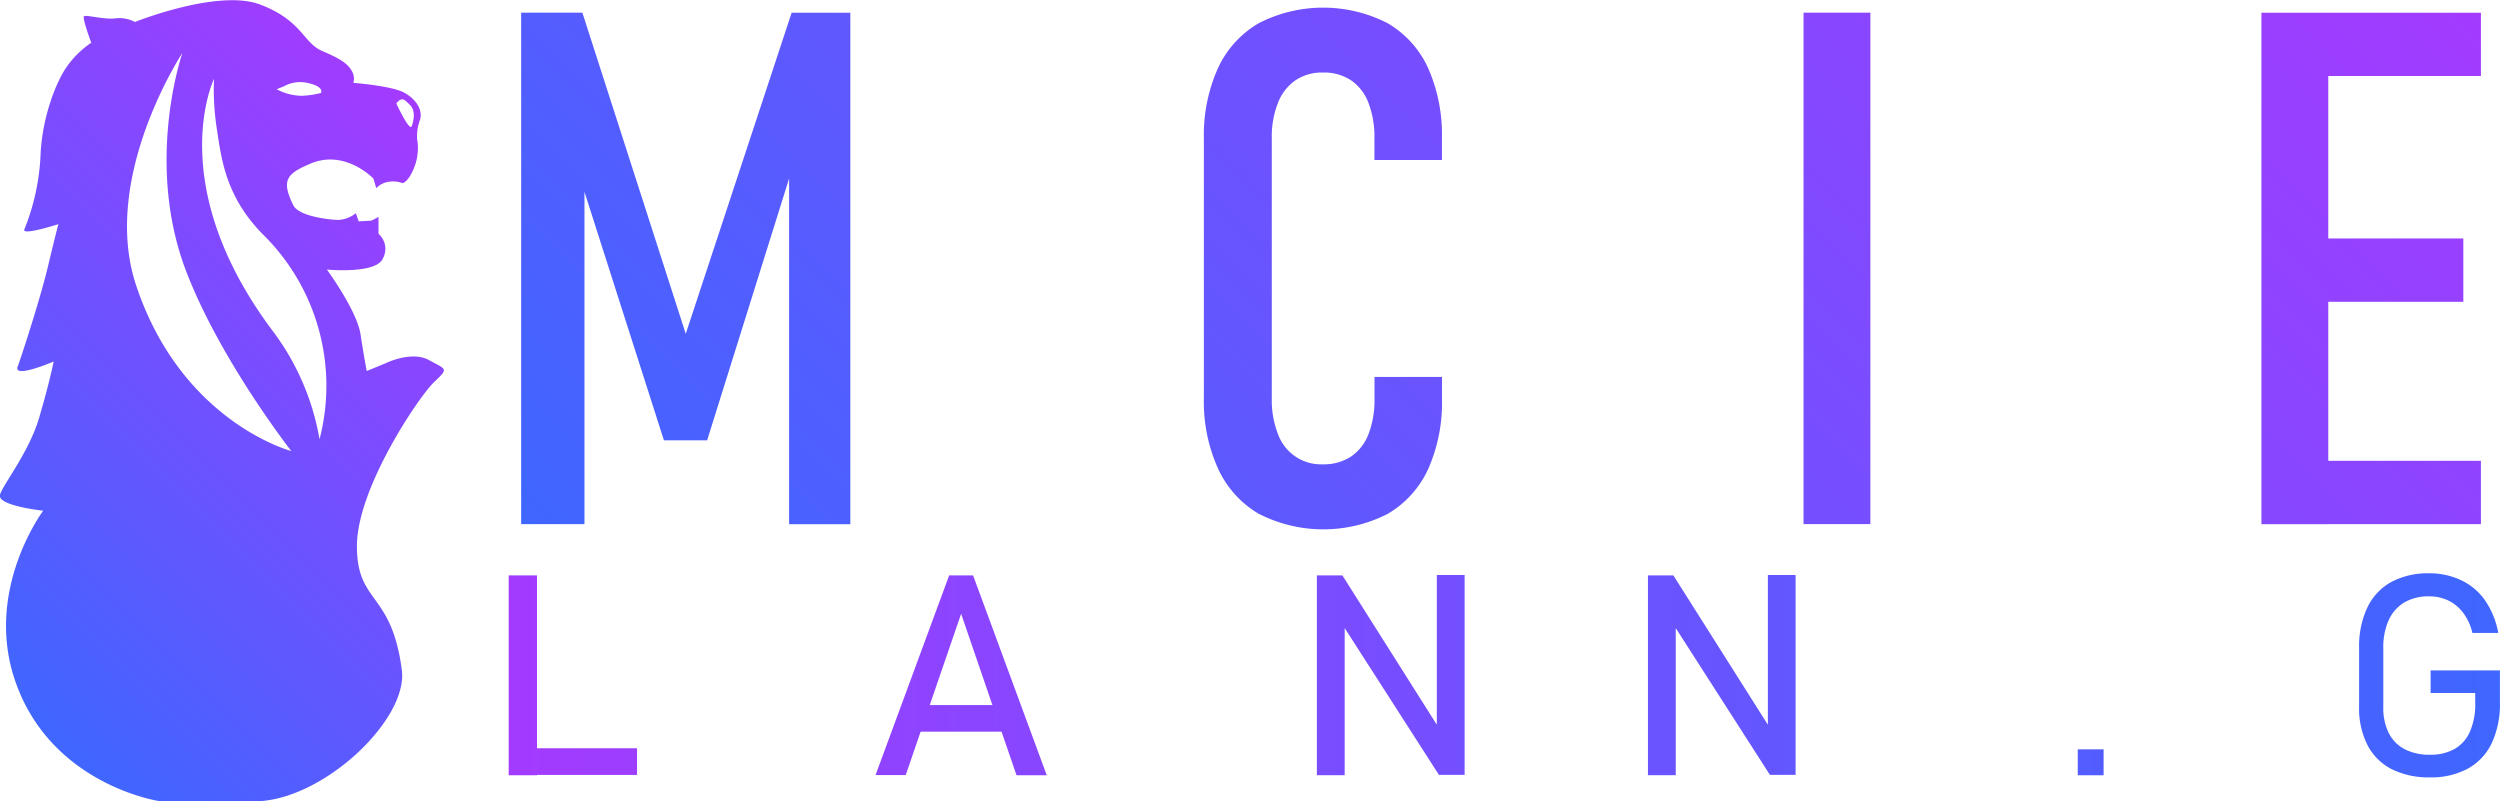 <svg xmlns="http://www.w3.org/2000/svg" xmlns:xlink="http://www.w3.org/1999/xlink" viewBox="0 0 347.07 111.21"><defs><style>.a{fill:url(#a);}.b{fill:url(#b);}.c{fill:url(#i);}</style><linearGradient id="a" x1="73.27" y1="27.02" x2="3.5" y2="96.79" gradientUnits="userSpaceOnUse"><stop offset="0" stop-color="#a33bff"/><stop offset="1" stop-color="#3f66ff"/></linearGradient><linearGradient id="b" x1="303.6" y1="-41.71" x2="132.07" y2="129.82" xlink:href="#a"/><linearGradient id="i" x1="80.07" y1="100.55" x2="356.51" y2="100.55" xlink:href="#a"/></defs><path class="a" d="M45.71,118c9.21-.71,20.38-11.48,19.53-18.17C63.81,88.83,59,90.69,59,82.61S67.65,61.8,69.7,59.85s1.78-1.71-.67-3.06-6,.41-6,.41l-2.67,1.1s-.36-1.88-.87-5.15-4.66-8.94-4.66-8.94,6.88.68,7.79-1.57A2.75,2.75,0,0,0,62,39.26V36.91l-1,.51-1.75.1-.4-1.13a4.28,4.28,0,0,1-2.36.93c-1.23,0-5.51-.48-6.3-2-1.8-3.59-.84-4.44,2.33-5.8,4.82-2.08,8.77,2.06,8.77,2.06l.4,1.33a3,3,0,0,1,1.85-.9,3.58,3.58,0,0,1,1.78.21s.8-.09,1.62-2.15a7.27,7.27,0,0,0,.41-4,6.65,6.65,0,0,1,.41-2.65c.41-1.34-.52-2.88-2.26-3.8s-7-1.33-7-1.33a2,2,0,0,0-.2-1.63c-.52-.95-1.43-1.65-4.1-2.78s-2.77-4.21-8.6-6.45S28.19,9.84,28.19,9.84a4.7,4.7,0,0,0-2.67-.51c-1.44.23-4.1-.51-4.4-.29s1,3.68,1,3.68A13.09,13.09,0,0,0,18.76,16c-1.53,2.14-3.46,7.08-3.68,12.29a31.24,31.24,0,0,1-2.25,10.35c-.41.92,4.73-.73,4.73-.73s-.43,1.55-1.45,5.86S12.52,56,11.9,57.7s5-.72,5-.72-.51,2.65-2,7.75c-1.4,4.8-4.95,9.19-5.45,10.73s6,2.23,6,2.23S7.34,88.49,11.45,101c4.86,14.75,20.09,17,20.09,17M66.42,21.42c.71.74.5,2.06.19,2.88s-2.14-3.15-2.14-3.15C65.3,20.09,65.7,20.72,66.42,21.42ZM48.89,18.76a4.62,4.62,0,0,1,3.48-.4C54.53,18.87,54,19.7,54,19.7a12.86,12.86,0,0,1-2.66.39,7.65,7.65,0,0,1-3.48-.91ZM34.77,14.15s-5.22,15,.44,30.07c4.68,12.4,14.68,25.19,14.68,25.19s-15.21-4-21.54-23C23.35,31.43,34.77,14.15,34.77,14.15Zm12.35,92.52,6.69-38.9A34.79,34.79,0,0,0,47.51,53C32,32.52,39.16,17.74,39.16,17.74a36,36,0,0,0,.4,7c.63,4.1,1.22,9.42,6.48,14.68A29.46,29.46,0,0,1,53.81,67.77Z" transform="translate(-9.45 -6.79)"/><path class="b" d="M119.35,8.56h8.15v71H119V25.79l.83,3.13-12.21,39h-6l-12.15-38,1.12-4.1V79.55H81.8v-71h8.5l14.35,44.58Z" transform="translate(-9.45 -6.79)"/><path class="b" d="M149.28,8.56h8.5l16.4,71h-10L153.53,23.11,142.84,79.55h-10Zm-5.91,46.77h21v8.74h-21Z" transform="translate(-9.45 -6.79)"/><path class="b" d="M184.24,78.14a14,14,0,0,1-5.66-6.23,22.52,22.52,0,0,1-2-9.79V26a22.66,22.66,0,0,1,2-9.84A14,14,0,0,1,184.22,10a19.6,19.6,0,0,1,17.85,0,13.85,13.85,0,0,1,5.64,6.23A22.82,22.82,0,0,1,209.63,26v3h-9.37V26a13.17,13.17,0,0,0-.83-4.93A6.63,6.63,0,0,0,197,17.93a6.78,6.78,0,0,0-3.86-1.07,6.61,6.61,0,0,0-3.83,1.07,6.75,6.75,0,0,0-2.44,3.13,12.88,12.88,0,0,0-.86,5V62.12a12.79,12.79,0,0,0,.86,4.93,6.35,6.35,0,0,0,6.27,4.2A6.85,6.85,0,0,0,197,70.18a6.63,6.63,0,0,0,2.44-3.13,13.21,13.21,0,0,0,.83-4.93v-3h9.37v3a22.82,22.82,0,0,1-1.92,9.79,13.9,13.9,0,0,1-5.64,6.23,19.64,19.64,0,0,1-17.83,0Z" transform="translate(-9.45 -6.79)"/><path class="b" d="M217.45,8.56h9.32v71h-9.32Zm6.2,31.64h21.77V49H223.65ZM240.88,8.56h9.28v71h-9.28Z" transform="translate(-9.45 -6.79)"/><path class="b" d="M269.11,79.55h-9.28v-71h9.28Z" transform="translate(-9.45 -6.79)"/><path class="b" d="M278.77,8.56h8.11L306.31,63l-1.51,1.27V8.56h8.84V79.5h-8.21L286.1,26.77l1.51-1.27v54h-8.84Z" transform="translate(-9.45 -6.79)"/><path class="b" d="M323.4,8.56h9.28v71H323.4Zm4.84,0h25.63v8.78H328.24Zm0,31.34h23.19v8.79H328.24Zm0,30.86h25.63v8.79H328.24Z" transform="translate(-9.45 -6.79)"/><path class="c" d="M80.07,86.67H84v27.75H80.07Zm1.94,24H97.89v3.7H82Z" transform="translate(-9.45 -6.79)"/><path class="c" d="M106.38,86.67h3.9v27.75h-3.9Zm1.9,0h15.93v3.7H108.28Zm0,12.12h13.83v3.7H108.28Zm0,11.93h15.93v3.7H108.28Z" transform="translate(-9.45 -6.79)"/><path class="c" d="M141.22,86.67h3.32l10.23,27.75h-4.2L142.88,92l-7.69,22.39H131Zm-5.52,18h14.6v3.7H135.7Z" transform="translate(-9.45 -6.79)"/><path class="c" d="M162.88,86.65h3.9v27.77h-3.9ZM164.58,99h9.47a3.66,3.66,0,0,0,2-.53,3.52,3.52,0,0,0,1.33-1.52,5.25,5.25,0,0,0,.47-2.26,5.18,5.18,0,0,0-.47-2.26A3.45,3.45,0,0,0,176,90.89a3.57,3.57,0,0,0-2-.54h-9.47v-3.7h9.32a8.68,8.68,0,0,1,4.22,1A6.93,6.93,0,0,1,181,90.46a9.32,9.32,0,0,1,0,8.42,7,7,0,0,1-2.84,2.81,8.63,8.63,0,0,1-4.2,1h-9.32Zm7.56,2.85L176,101l7.11,13.47H178.5Z" transform="translate(-9.45 -6.79)"/><path class="c" d="M192.27,86.67h3.54l13.57,21.46-.46.49v-22h3.86v27.74h-3.57L195.67,93.27l.46-.49v21.63h-3.86Z" transform="translate(-9.45 -6.79)"/><path class="c" d="M227.45,114.42h-3.89V86.67h3.89Z" transform="translate(-9.45 -6.79)"/><path class="c" d="M238.23,86.67h3.53l13.58,21.46-.46.49v-22h3.85v27.74h-3.57L241.63,93.27l.46-.49v21.63h-3.86Z" transform="translate(-9.45 -6.79)"/><path class="c" d="M288.49,99.48v4.85a11.88,11.88,0,0,1-1.2,5.45,8.69,8.69,0,0,1-3.41,3.64,9.92,9.92,0,0,1-5.11,1.29,10.58,10.58,0,0,1-5.16-1.21,8.56,8.56,0,0,1-3.45-3.43,10.49,10.49,0,0,1-1.22-5.13V96.75a11.66,11.66,0,0,1,1.21-5.44,8.67,8.67,0,0,1,3.4-3.64,9.92,9.92,0,0,1,5.11-1.29,9.59,9.59,0,0,1,4.4,1,9.38,9.38,0,0,1,3.37,2.9,10.8,10.8,0,0,1,1.83,4.33H284a6.11,6.11,0,0,0-1.16-2.4A5.64,5.64,0,0,0,281,90.71a5.29,5.29,0,0,0-2.29-.53,5.6,5.6,0,0,0-3,.82,5.48,5.48,0,0,0-2,2.3,8,8,0,0,0-.71,3.45v8.19a6.47,6.47,0,0,0,.73,3.14,5.22,5.22,0,0,0,2,2.09,6.21,6.21,0,0,0,3.06.74,5.85,5.85,0,0,0,3-.77,5.14,5.14,0,0,0,2-2.24,8,8,0,0,0,.71-3.5v-1.2h-5.63V99.48Z" transform="translate(-9.45 -6.79)"/><path class="c" d="M297.9,110.82h3.59v3.6H297.9Z" transform="translate(-9.45 -6.79)"/><path class="c" d="M314.86,114.33a14.72,14.72,0,0,1-3.35-1.15,14,14,0,0,1-2.91-1.91l2-2.57a11.34,11.34,0,0,0,3.67,2.17,12.57,12.57,0,0,0,4.35.73,8.85,8.85,0,0,0,5.11-1.26,4.1,4.1,0,0,0,1.8-3.57v0a3.5,3.5,0,0,0-.8-2.42A4.91,4.91,0,0,0,322.7,103a21.46,21.46,0,0,0-3.28-.81l-.12,0a.42.42,0,0,1-.12,0l-.42-.07a33.41,33.41,0,0,1-4.62-1.12,6.53,6.53,0,0,1-3-2.12,6.6,6.6,0,0,1-1.23-4.27v0a8.08,8.08,0,0,1,1.15-4.4,7.27,7.27,0,0,1,3.37-2.77,13.36,13.36,0,0,1,5.33-1,13,13,0,0,1,2.91.33,14.4,14.4,0,0,1,2.84,1,18,18,0,0,1,2.78,1.61l-1.91,2.62a14.24,14.24,0,0,0-3.34-1.8,9.28,9.28,0,0,0-3.28-.61,8,8,0,0,0-4.85,1.28,4.25,4.25,0,0,0-1.72,3.63v0a3.2,3.2,0,0,0,.87,2.37,5.27,5.27,0,0,0,2.17,1.27,28.62,28.62,0,0,0,3.59.86l.15,0,.15,0,.22,0,.22,0a24.36,24.36,0,0,1,4.28,1.23,6.65,6.65,0,0,1,2.86,2.21,6.72,6.72,0,0,1,1.15,4.12v0a7.69,7.69,0,0,1-1.21,4.35,7.5,7.5,0,0,1-3.48,2.75,14.4,14.4,0,0,1-5.51.94A18.62,18.62,0,0,1,314.86,114.33Z" transform="translate(-9.45 -6.79)"/><path class="c" d="M356.51,99.86v4.47a12.86,12.86,0,0,1-1.13,5.62,7.91,7.91,0,0,1-3.33,3.55,10.65,10.65,0,0,1-5.26,1.21,11.44,11.44,0,0,1-5.31-1.14,7.77,7.77,0,0,1-3.36-3.35,11.19,11.19,0,0,1-1.16-5.28V96.75a12.64,12.64,0,0,1,1.14-5.61,7.88,7.88,0,0,1,3.32-3.55,10.79,10.79,0,0,1,5.26-1.21,10.11,10.11,0,0,1,4.52,1,8.39,8.39,0,0,1,3.28,2.81,11.67,11.67,0,0,1,1.8,4.47h-3.59a7.49,7.49,0,0,0-1.28-2.79,5.71,5.71,0,0,0-2.06-1.71,6.15,6.15,0,0,0-2.67-.58,6.59,6.59,0,0,0-3.45.85,5.5,5.5,0,0,0-2.16,2.45,9.17,9.17,0,0,0-.75,3.9v8.19a7.71,7.71,0,0,0,.76,3.59,5.17,5.17,0,0,0,2.2,2.24,7.46,7.46,0,0,0,3.51.77,6.81,6.81,0,0,0,3.42-.8,5.12,5.12,0,0,0,2.13-2.4,9.42,9.42,0,0,0,.74-4V103h-6.19V99.86Z" transform="translate(-9.45 -6.79)"/></svg>